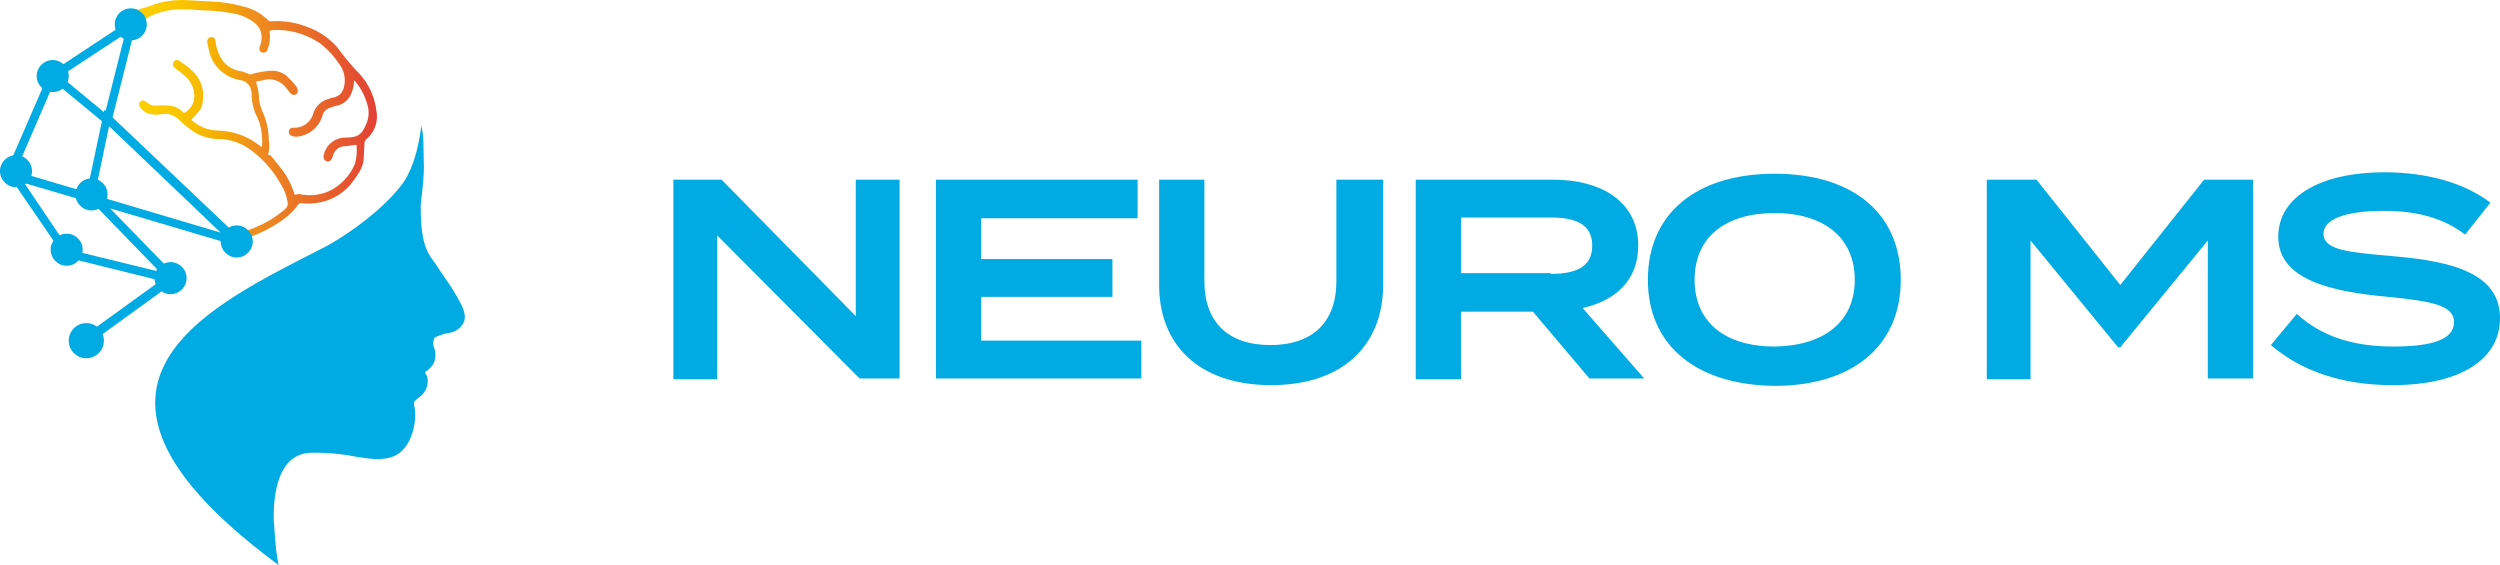 <svg xmlns="http://www.w3.org/2000/svg" xmlns:xlink="http://www.w3.org/1999/xlink" width="328.927" height="74.338" viewBox="0 0 328.927 74.338"><defs><style>.a{fill:url(#a);}.b{fill:#00aae3;}.c{fill:#00aae2;}</style><linearGradient id="a" y1="0.501" x2="1" y2="0.501" gradientUnits="objectBoundingBox"><stop offset="0" stop-color="#fdd000"/><stop offset="0.12" stop-color="#fcce00"/><stop offset="0.226" stop-color="#fac600"/><stop offset="0.326" stop-color="#f7b900"/><stop offset="0.423" stop-color="#f3a604"/><stop offset="0.513" stop-color="#ef901c"/><stop offset="0.817" stop-color="#e7602c"/><stop offset="1" stop-color="#e34035"/></linearGradient></defs><g transform="translate(-310.898 -31.307)"><g transform="translate(310.898 31.307)"><g transform="translate(0 0)"><path class="a" d="M56.866,14.48a8.756,8.756,0,0,0-2.584-5.168,35.316,35.316,0,0,1-2.516-3.06A9.416,9.416,0,0,0,47.957,3.6a10.946,10.946,0,0,0-4.9-.816.5.5,0,0,1-.408-.136,6.975,6.975,0,0,0-3.4-1.836A17.8,17.8,0,0,0,35.445.2L31.772,0a12.008,12.008,0,0,0-4.624.748C25.788,1.219,24.36,1.491,23,1.9l1.292.816c.2-.068.34-.068.544-.136-.068.136-.136.2-.2.34l.952.612A4.074,4.074,0,0,1,27.624,1.9a9.653,9.653,0,0,1,3.944-.68c.816,0,1.632.068,2.448.136a22.355,22.355,0,0,1,3.672.34,6.342,6.342,0,0,1,3.06,1.224,2.356,2.356,0,0,1,1.02,1.7A3.056,3.056,0,0,1,41.5,6.183a.6.6,0,0,0,.272.68.572.572,0,0,0,.748-.272,4.451,4.451,0,0,0,.34-2.108c-.068-.476-.068-.476.476-.544a10.2,10.2,0,0,1,6.052,1.7A10.407,10.407,0,0,1,51.9,8.292a3.562,3.562,0,0,1,.816,2.448c-.068,1.02-.408,1.9-1.632,2.108a.967.967,0,0,0-.408.136,2.825,2.825,0,0,0-2.108,1.972,2.575,2.575,0,0,1-2.584,1.836.547.547,0,0,0-.612.408.575.575,0,0,0,.408.68,1.674,1.674,0,0,0,.816.068,3.867,3.867,0,0,0,3.2-2.788,1.377,1.377,0,0,1,.884-.952,6.685,6.685,0,0,1,1.088-.34A2.61,2.61,0,0,0,53.6,12.236a4.735,4.735,0,0,0,.34-1.7,7.554,7.554,0,0,1,1.7,3.06,3.6,3.6,0,0,1-.136,2.788c-.34.816-.748,1.5-1.768,1.632a4.49,4.49,0,0,1-.952.068,2.921,2.921,0,0,0-2.856,2.448.646.646,0,0,0,.408.68.6.6,0,0,0,.68-.34,4.687,4.687,0,0,0,.2-.544,1.635,1.635,0,0,1,1.292-1.088,10.886,10.886,0,0,0,1.564-.2c.136,0,.2,0,.2.136a6.678,6.678,0,0,1-.2,2.312,6.788,6.788,0,0,1-2.244,2.924,6.02,6.02,0,0,1-4.284,1.224c-.408,0-.748-.2-1.156-.068-.2.068-.272.068-.34-.2A11.483,11.483,0,0,0,44.9,22.912c-.612-.884-1.292-1.7-1.972-2.516-.2,0-.34,0-.272-.2a3.6,3.6,0,0,0,.068-1.7,9.359,9.359,0,0,0-.816-3.808,5.246,5.246,0,0,1-.476-1.768,6.318,6.318,0,0,0-.34-1.972c-.068-.2,0-.272.2-.272.2-.068.476-.068.68-.136a2.769,2.769,0,0,1,2.924.884,5.948,5.948,0,0,1,.544.68c.272.34.612.476.884.272s.272-.544.068-.952a10.452,10.452,0,0,0-1.156-1.292,2.939,2.939,0,0,0-2.448-.816,12.631,12.631,0,0,0-2.312.408.434.434,0,0,1-.408,0,4.322,4.322,0,0,0-1.224-.408,3.579,3.579,0,0,1-2.652-2.176,5.246,5.246,0,0,1-.476-1.768.523.523,0,0,0-.68-.476.566.566,0,0,0-.408.68c.068.34.136.612.2.952a5.006,5.006,0,0,0,2.448,3.4,5.467,5.467,0,0,0,1.768.612,1.661,1.661,0,0,1,1.36,1.36,2.789,2.789,0,0,1,.068.748,7.14,7.14,0,0,0,.544,2.38,6.378,6.378,0,0,1,.68,1.9,9.164,9.164,0,0,1,.136,2.38.25.25,0,0,1-.2-.068,8.962,8.962,0,0,0-4.488-1.972c-.68-.136-1.36-.068-2.04-.2a5.551,5.551,0,0,1-2.38-1.156c-.2-.136-.2-.2,0-.408a6.46,6.46,0,0,0,1.088-1.292A4.568,4.568,0,0,0,33,9.652a10.609,10.609,0,0,0-1.9-1.564c-.34-.272-.68-.272-.884,0a.6.6,0,0,0,.2.884,11.8,11.8,0,0,1,1.7,1.428c.816,1.02,1.428,3.06-.272,4.284-.2.136-.34.2-.476,0A2.7,2.7,0,0,0,30,13.936a8.928,8.928,0,0,0-1.9-.068,1.865,1.865,0,0,1-1.428-.408c-.272-.272-.612-.34-.816-.136-.272.2-.272.544,0,.884a2.8,2.8,0,0,0,.884.68,3.842,3.842,0,0,0,1.768.136,3.3,3.3,0,0,1,1.156,0,3.489,3.489,0,0,1,1.564,1.02,13.694,13.694,0,0,0,1.972,1.5,7.04,7.04,0,0,0,3.332.748,7.357,7.357,0,0,1,3.536,1.224,14,14,0,0,1,4.148,4.556,6.05,6.05,0,0,1,.952,2.38.976.976,0,0,1-.2.952,14.205,14.205,0,0,1-6.188,3.2h-.816l.272,1.088A8.256,8.256,0,0,0,40.681,31a17.089,17.089,0,0,0,4.352-2.448,8.156,8.156,0,0,0,1.5-1.564.513.513,0,0,1,.476-.272,7.873,7.873,0,0,0,3.332-.34,7.111,7.111,0,0,0,3.128-2.108,14.085,14.085,0,0,0,1.156-1.632,4.219,4.219,0,0,0,.612-2.176c0-.544.068-1.088.068-1.564a.831.831,0,0,1,.272-.612A3.911,3.911,0,0,0,56.866,14.48Z" transform="translate(-7.359 0.015)"/><g transform="translate(0.816 2.73)"><path class="b" d="M21.261,38.138a.409.409,0,0,1-.272-.068l-12.1-2.992L1.2,23.857,6.776,11,17.385,4,18,4.952,7.66,11.752,2.492,23.721l.136.136,9.18,2.72L14.121,15.7l17,16.117a.824.824,0,0,1,.136,1.02.914.914,0,0,1-.952.408L14.869,28.685l7.276,7.48a1.368,1.368,0,0,1,.2,1.428A1.851,1.851,0,0,1,21.261,38.138ZM9.5,34.125l11.7,2.856h.068v-.068l-8.636-8.908L3.58,25.353Zm3.672-7.072,16.253,4.828L14.733,17.873,12.9,26.645Z" transform="translate(-1.2 -4)"/></g><ellipse class="b" cx="2.108" cy="2.108" rx="2.108" ry="2.108" transform="translate(9.928 23.471)"/><ellipse class="b" cx="2.108" cy="2.108" rx="2.108" ry="2.108" transform="translate(6.664 30.748)"/><ellipse class="b" cx="2.108" cy="2.108" rx="2.108" ry="2.108" transform="translate(29.037 29.66)"/><g transform="translate(20.333 34.488)"><ellipse class="b" cx="2.108" cy="2.108" rx="2.108" ry="2.108"/></g><g transform="translate(7.126 9.918)"><rect class="b" width="1.088" height="8.704" transform="translate(0 0.839) rotate(-50.441)"/></g><g transform="translate(13.604 3.105)"><rect class="b" width="13.057" height="1.088" transform="matrix(0.244, -0.97, 0.97, 0.244, 0, 12.662)"/></g><ellipse class="b" cx="2.108" cy="2.108" rx="2.108" ry="2.108" transform="translate(4.828 7.899)"/><ellipse class="b" cx="2.108" cy="2.108" rx="2.108" ry="2.108" transform="translate(0 20.411)"/><path class="b" d="M46.264,82.1C14.1,58.37,37.152,48.1,52.18,40.349c3.536-1.836,8.364-5.508,10.54-8.636,1.9-2.788,2.312-7.412,2.312-7.412.34,1.428.272,2.04.34,5.1.068,2.108-.408,4.692-.408,5.508,0,5.848,1.224,6.392,2.244,8.024.408.612,1.768,2.584,1.972,2.924,1.292,2.176,1.9,3.264,1.428,4.352a2.565,2.565,0,0,1-1.972,1.36,7.192,7.192,0,0,0-1.836.612,1.574,1.574,0,0,0-.136,1.156,2.856,2.856,0,0,1,0,2.244,3.749,3.749,0,0,1-1.156,1.156,2.515,2.515,0,0,1,.34.748,2.56,2.56,0,0,1-1.156,2.584c-.544.476-.612.612-.612.68a1.914,1.914,0,0,0,.068.544,7.631,7.631,0,0,1-.272,3.4c-1.292,4.08-4.352,3.672-7.616,3.128a26.745,26.745,0,0,0-5.916-.476,4.08,4.08,0,0,0-2.856,1.36c-2.244,2.584-1.836,7.82-1.836,7.888h0c.068.408.136,2.992.544,5.168" transform="translate(-9.61 -7.765)"/><ellipse class="b" cx="2.108" cy="2.108" rx="2.108" ry="2.108" transform="translate(15.097 1.098)"/></g><g transform="translate(9.044 35.979)"><g transform="translate(0.826 0)"><rect class="b" width="15.505" height="1.224" transform="matrix(0.81, -0.586, 0.586, 0.81, 0, 9.087)"/></g><ellipse class="b" cx="2.312" cy="2.312" rx="2.312" ry="2.312" transform="translate(0 6.534)"/></g></g><g transform="translate(399.494 53.972)"><g transform="translate(0)"><path class="c" d="M29.761.8V26.95H24.492L5.757,8.118v18.93H0V.8H6.342L24,18.754V.8Z" transform="translate(0 0.176)"/><path class="c" d="M62.429,21.974V26.95H35.4V.8H61.941V5.874H41.352v5.367H58.623v4.976H41.352v5.757Z" transform="translate(-0.858 0.176)"/><path class="c" d="M94.968.8V14.656c0,7.806-5.172,13.173-14.734,13.173-9.465,0-14.734-5.269-14.734-13.173V.8h5.952V14.168c0,5.269,3.025,8.392,8.684,8.392s8.684-3.122,8.684-8.392V.8Z" transform="translate(-1.587 0.176)"/><path class="c" d="M123.03,27.048l-7.513-8.879h-9.465v8.879H100.1V.8h18.052c6.44,0,11.221,2.927,11.221,8.684,0,4.489-2.927,7.221-7.318,8.2l8.1,9.27H123.03Zm-5.172-13.856c3.122,0,5.464-.781,5.464-3.708s-2.342-3.708-5.464-3.708H106.052v7.318h11.807Z" transform="translate(-2.426 0.176)"/><path class="c" d="M131.4,13.953C131.4,5.172,137.84,0,148.086,0s16.588,5.172,16.588,13.953-6.44,13.953-16.588,13.953C137.84,27.809,131.4,22.638,131.4,13.953Zm27.224,0c0-5.562-4.1-8.782-10.538-8.782s-10.538,3.122-10.538,8.782c0,5.562,4,8.782,10.538,8.782C154.526,22.638,158.624,19.515,158.624,13.953Z" transform="translate(-3.185 0.195)"/><path class="c" d="M212.13.8V26.95h-5.952V8.8L194.664,22.852h-.293L182.857,8.8V27.048H177.1V.8h6.538l11.026,13.856L205.69.8h6.44Z" transform="translate(-4.292 0.176)"/><path class="c" d="M245.551,19.023c0,5.172-4.879,8.782-14.148,8.782-6.635,0-12-1.854-16-5.269l3.415-4.1c3.22,2.927,7.318,4.293,12.685,4.293,5.269,0,8-.976,8-3.22,0-2.147-2.732-2.732-8.684-3.318-7.513-.683-14.441-2.244-14.441-7.9,0-5.464,5.855-8.489,13.953-8.489,5.757,0,10.636,1.464,13.953,4L240.965,8c-2.927-2.244-6.44-3.122-10.733-3.122-3.513,0-7.9.585-7.9,3.025,0,2.244,3.708,2.439,8.977,2.927C239.7,11.509,245.551,13.266,245.551,19.023Z" transform="translate(-5.22 0.2)"/></g></g></g></svg>